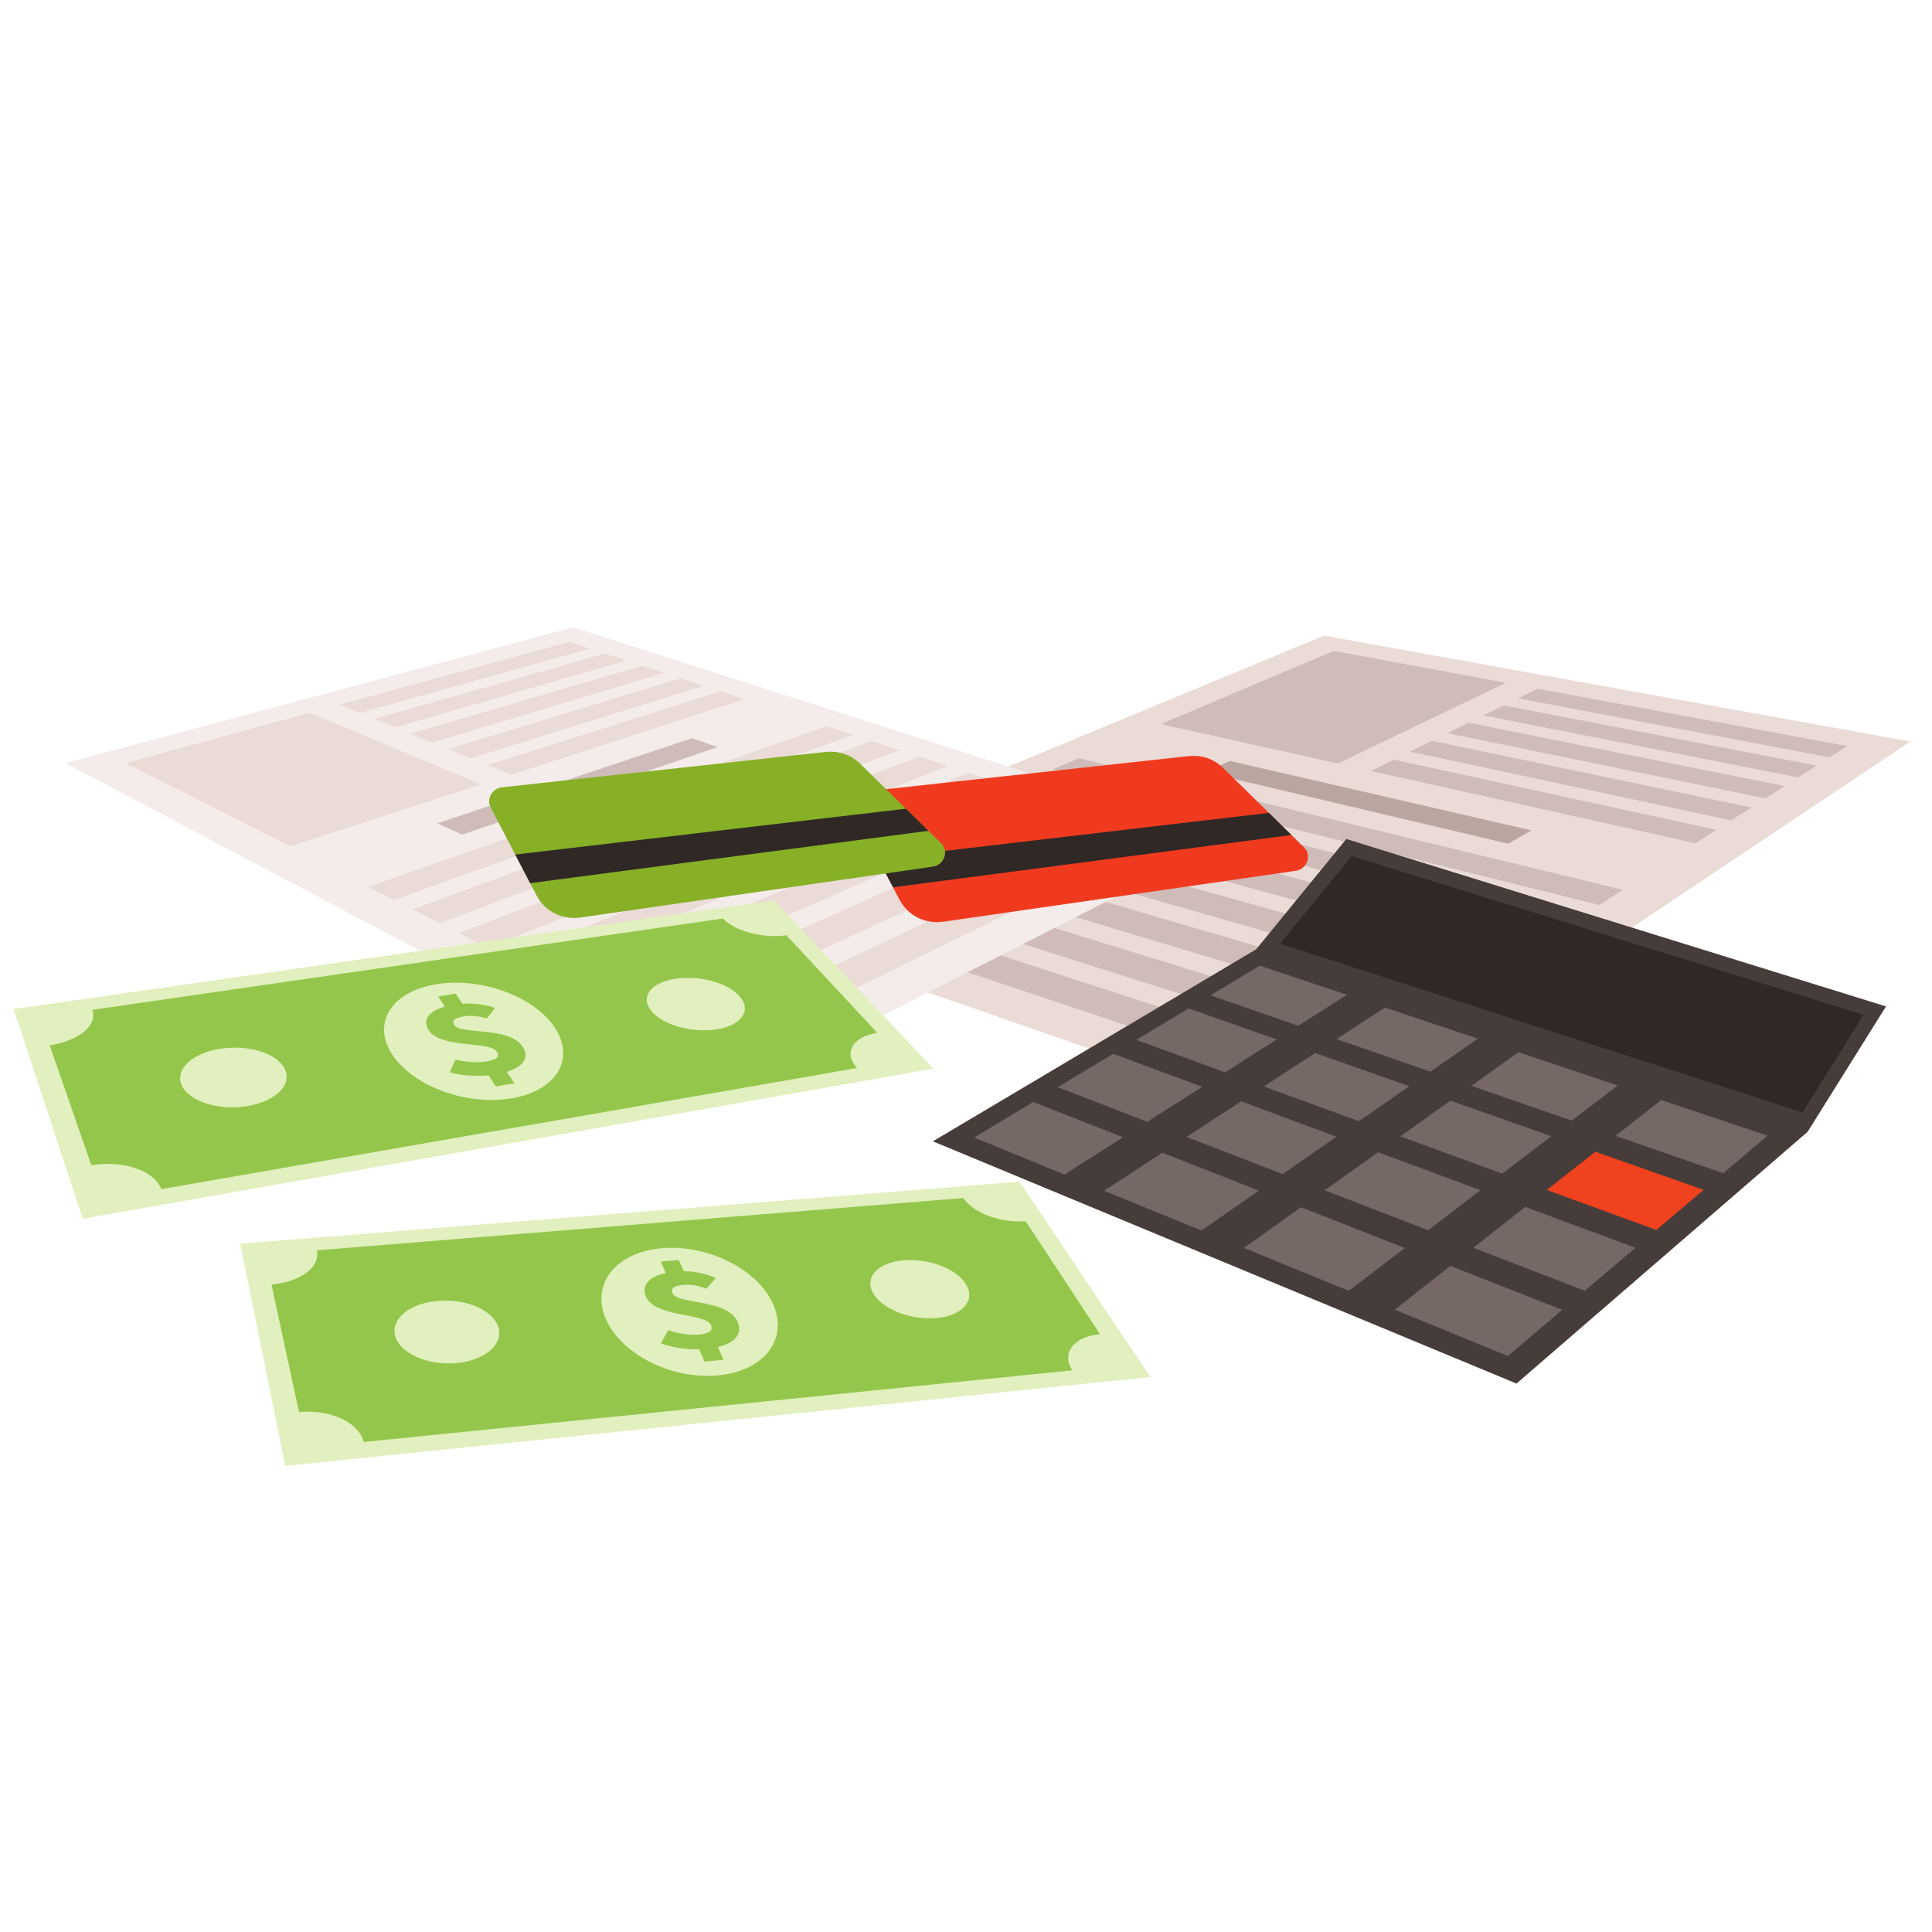 <?xml version="1.0" encoding="UTF-8" standalone="no"?>
<!-- Created with Inkscape (http://www.inkscape.org/) -->

<svg
   version="1.1"
   id="svg1"
   width="880"
   height="880"
   viewBox="0 0 880 880"
   sodipodi:docname="money-calculator.svg"
   inkscape:version="1.3.2 (091e20e, 2023-11-25, custom)"
   xmlns:inkscape="http://www.inkscape.org/namespaces/inkscape"
   xmlns:sodipodi="http://sodipodi.sourceforge.net/DTD/sodipodi-0.dtd"
   xmlns="http://www.w3.org/2000/svg"
   xmlns:svg="http://www.w3.org/2000/svg">
  <defs
     id="defs1">
    <clipPath
       clipPathUnits="userSpaceOnUse"
       id="clipPath3">
      <path
         d="M 0,660 H 660 V 0 H 0 Z"
         transform="translate(-452.346,-442.861)"
         id="path3" />
    </clipPath>
    <clipPath
       clipPathUnits="userSpaceOnUse"
       id="clipPath5">
      <path
         d="M 0,660 H 660 V 0 H 0 Z"
         transform="translate(-455.607,-437.654)"
         id="path5" />
    </clipPath>
    <clipPath
       clipPathUnits="userSpaceOnUse"
       id="clipPath7">
      <path
         d="M 0,660 H 660 V 0 H 0 Z"
         transform="translate(-420.156,-400.044)"
         id="path7" />
    </clipPath>
    <clipPath
       clipPathUnits="userSpaceOnUse"
       id="clipPath9">
      <path
         d="M 0,660 H 660 V 0 H 0 Z"
         transform="translate(-266.982,-357.865)"
         id="path9" />
    </clipPath>
    <clipPath
       clipPathUnits="userSpaceOnUse"
       id="clipPath11">
      <path
         d="M 0,660 H 660 V 0 H 0 Z"
         transform="translate(-22.392,-399.318)"
         id="path11" />
    </clipPath>
    <clipPath
       clipPathUnits="userSpaceOnUse"
       id="clipPath13">
      <path
         d="M 0,660 H 660 V 0 H 0 Z"
         transform="translate(-42.984,-399.328)"
         id="path13" />
    </clipPath>
    <clipPath
       clipPathUnits="userSpaceOnUse"
       id="clipPath15">
      <path
         d="M 0,660 H 660 V 0 H 0 Z"
         transform="translate(-149.388,-378.727)"
         id="path15" />
    </clipPath>
    <clipPath
       clipPathUnits="userSpaceOnUse"
       id="clipPath17">
      <path
         d="M 0,660 H 660 V 0 H 0 Z"
         transform="translate(-229.853,-304.093)"
         id="path17" />
    </clipPath>
    <clipPath
       clipPathUnits="userSpaceOnUse"
       id="clipPath19">
      <path
         d="M 0,660 H 660 V 0 H 0 Z"
         transform="translate(-307.218,-352.787)"
         id="path19" />
    </clipPath>
    <clipPath
       clipPathUnits="userSpaceOnUse"
       id="clipPath21">
      <path
         d="M 0,660 H 660 V 0 H 0 Z"
         transform="translate(-305.082,-356.879)"
         id="path21" />
    </clipPath>
    <clipPath
       clipPathUnits="userSpaceOnUse"
       id="clipPath23">
      <path
         d="M 0,660 H 660 V 0 H 0 Z"
         transform="translate(-183.237,-354.21)"
         id="path23" />
    </clipPath>
    <clipPath
       clipPathUnits="userSpaceOnUse"
       id="clipPath25">
      <path
         d="M 0,660 H 660 V 0 H 0 Z"
         transform="translate(-181.101,-358.303)"
         id="path25" />
    </clipPath>
    <clipPath
       clipPathUnits="userSpaceOnUse"
       id="clipPath27">
      <path
         d="M 0,660 H 660 V 0 H 0 Z"
         transform="translate(-318.688,-270.102)"
         id="path27" />
    </clipPath>
    <clipPath
       clipPathUnits="userSpaceOnUse"
       id="clipPath29">
      <path
         d="M 0,660 H 660 V 0 H 0 Z"
         transform="translate(-615.783,-279.997)"
         id="path29" />
    </clipPath>
    <clipPath
       clipPathUnits="userSpaceOnUse"
       id="clipPath31">
      <path
         d="M 0,660 H 660 V 0 H 0 Z"
         transform="translate(-495.479,-283.994)"
         id="path31" />
    </clipPath>
    <clipPath
       clipPathUnits="userSpaceOnUse"
       id="clipPath33">
      <path
         d="M 0,660 H 660 V 0 H 0 Z"
         transform="translate(-544.995,-266.542)"
         id="path33" />
    </clipPath>
    <clipPath
       clipPathUnits="userSpaceOnUse"
       id="clipPath35">
      <path
         d="M 0,660 H 660 V 0 H 0 Z"
         transform="translate(-406.049,-315.506)"
         id="path35" />
    </clipPath>
    <clipPath
       clipPathUnits="userSpaceOnUse"
       id="clipPath37">
      <path
         d="M 0,660 H 660 V 0 H 0 Z"
         transform="translate(-470.785,-266.383)"
         id="path37" />
    </clipPath>
    <clipPath
       clipPathUnits="userSpaceOnUse"
       id="clipPath39">
      <path
         d="M 0,660 H 660 V 0 H 0 Z"
         transform="translate(-521.048,-247.706)"
         id="path39" />
    </clipPath>
    <clipPath
       clipPathUnits="userSpaceOnUse"
       id="clipPath41">
      <path
         d="M 0,660 H 660 V 0 H 0 Z"
         transform="translate(-380.308,-300.01)"
         id="path41" />
    </clipPath>
    <clipPath
       clipPathUnits="userSpaceOnUse"
       id="clipPath43">
      <path
         d="M 0,660 H 660 V 0 H 0 Z"
         transform="translate(-444.437,-247.601)"
         id="path43" />
    </clipPath>
    <clipPath
       clipPathUnits="userSpaceOnUse"
       id="clipPath45">
      <path
         d="M 0,660 H 660 V 0 H 0 Z"
         transform="translate(-495.456,-227.558)"
         id="path45" />
    </clipPath>
    <clipPath
       clipPathUnits="userSpaceOnUse"
       id="clipPath47">
      <path
         d="M 0,660 H 660 V 0 H 0 Z"
         transform="translate(-352.944,-283.552)"
         id="path47" />
    </clipPath>
    <clipPath
       clipPathUnits="userSpaceOnUse"
       id="clipPath49">
      <path
         d="M 0,660 H 660 V 0 H 0 Z"
         transform="translate(-397.065,-266.216)"
         id="path49" />
    </clipPath>
    <clipPath
       clipPathUnits="userSpaceOnUse"
       id="clipPath51">
      <path
         d="M 0,660 H 660 V 0 H 0 Z"
         transform="translate(-423.979,-283.772)"
         id="path51" />
    </clipPath>
    <clipPath
       clipPathUnits="userSpaceOnUse"
       id="clipPath53">
      <path
         d="M 0,660 H 660 V 0 H 0 Z"
         transform="translate(-518.718,-300.54)"
         id="path53" />
    </clipPath>
    <clipPath
       clipPathUnits="userSpaceOnUse"
       id="clipPath55">
      <path
         d="M 0,660 H 660 V 0 H 0 Z"
         transform="translate(-567.481,-284.214)"
         id="path55" />
    </clipPath>
    <clipPath
       clipPathUnits="userSpaceOnUse"
       id="clipPath57">
      <path
         d="M 0,660 H 660 V 0 H 0 Z"
         transform="translate(-430.363,-330.125)"
         id="path57" />
    </clipPath>
    <clipPath
       clipPathUnits="userSpaceOnUse"
       id="clipPath59">
      <path
         d="M 0,660 H 660 V 0 H 0 Z"
         transform="translate(-473.112,-315.809)"
         id="path59" />
    </clipPath>
    <clipPath
       clipPathUnits="userSpaceOnUse"
       id="clipPath61">
      <path
         d="M 0,660 H 660 V 0 H 0 Z"
         transform="translate(-449.276,-300.275)"
         id="path61" />
    </clipPath>
    <clipPath
       clipPathUnits="userSpaceOnUse"
       id="clipPath63">
      <path
         d="M 0,660 H 660 V 0 H 0 Z"
         transform="translate(-4.654,-315.295)"
         id="path63" />
    </clipPath>
    <clipPath
       clipPathUnits="userSpaceOnUse"
       id="clipPath65">
      <path
         d="M 0,660 H 660 V 0 H 0 Z"
         transform="translate(-169.387,-288.858)"
         id="path65" />
    </clipPath>
    <clipPath
       clipPathUnits="userSpaceOnUse"
       id="clipPath67">
      <path
         d="M 0,660 H 660 V 0 H 0 Z"
         transform="translate(-82.055,-235.147)"
         id="path67" />
    </clipPath>
    <clipPath
       clipPathUnits="userSpaceOnUse"
       id="clipPath69">
      <path
         d="M 0,660 H 660 V 0 H 0 Z"
         transform="translate(-240.7,-194.852)"
         id="path69" />
    </clipPath>
  </defs>
  <sodipodi:namedview
     id="namedview1"
     pagecolor="#ffffff"
     bordercolor="#000000"
     borderopacity="0.25"
     inkscape:showpageshadow="2"
     inkscape:pageopacity="0.0"
     inkscape:pagecheckerboard="0"
     inkscape:deskcolor="#d1d1d1"
     inkscape:zoom="0.67272727"
     inkscape:cx="439.25676"
     inkscape:cy="440"
     inkscape:window-width="1440"
     inkscape:window-height="830"
     inkscape:window-x="-6"
     inkscape:window-y="-6"
     inkscape:window-maximized="1"
     inkscape:current-layer="g1">
    <inkscape:page
       x="0"
       y="0"
       inkscape:label="1"
       id="page1"
       width="880"
       height="880"
       margin="212.284 9.789 285.724 6.206"
       bleed="0" />
  </sodipodi:namedview>
  <g
     id="g1"
     inkscape:groupmode="layer"
     inkscape:label="1">
    <g
       id="group-MC0">
      <path
         id="path2"
         d="m 0,0 c 28.624,-5.176 58.953,-10.65 91.105,-16.456 34.111,-6.161 70.469,-12.73 109.208,-19.723 -24.557,-16.419 -51.838,-34.63 -82.244,-54.946 -34.207,-22.857 -72.934,-48.736 -117.092,-78.221 -45.479,15.807 -87.061,30.273 -125.174,43.529 -35.077,12.198 -67.53,23.48 -97.553,33.932 46.581,19.295 88.58,36.694 126.595,52.447 C -60.601,-25.118 -28.985,-12.02 0,0"
         style="fill:#eadbd7;fill-opacity:1;fill-rule:evenodd;stroke:none"
         transform="matrix(1.333,0,0,-1.333,603.128,289.518)"
         clip-path="url(#clipPath3)" />
      <path
         id="path4"
         d="m 0,0 c 9.33,-1.732 18.883,-3.503 28.574,-5.299 9.877,-1.828 19.992,-3.694 30.272,-5.599 -8.875,-4.265 -18.012,-8.647 -27.424,-13.172 -9.687,-4.655 -19.663,-9.453 -29.965,-14.42 -10.64,2.373 -21.053,4.687 -31.21,6.947 -9.967,2.216 -19.747,4.394 -29.301,6.518 10.571,4.486 20.819,8.822 30.786,13.048 C -18.593,-7.876 -9.167,-3.887 0,0"
         style="fill:#cfbcb8;fill-opacity:1;fill-rule:evenodd;stroke:none"
         transform="matrix(1.333,0,0,-1.333,607.477,296.462)"
         clip-path="url(#clipPath5)" />
      <path
         id="path6"
         d="m 0,0 c 15.736,-3.626 32.025,-7.369 48.837,-11.236 17.428,-4.011 35.445,-8.167 54.159,-12.483 -2.629,-1.499 -5.274,-3.027 -7.941,-4.551 -18.805,4.445 -36.93,8.729 -54.441,12.867 C 23.742,-11.418 7.379,-7.564 -8.414,-3.834 -5.583,-2.544 -2.797,-1.272 0,0"
         style="fill:#bba59f;fill-opacity:1;fill-rule:evenodd;stroke:none"
         transform="matrix(1.333,0,0,-1.333,560.208,346.609)"
         clip-path="url(#clipPath7)" />
      <path
         id="path8"
         d="m 0,0 c -3.827,-1.622 -7.61,-3.239 -11.488,-4.88 26.903,-8.994 55.648,-18.616 86.412,-28.912 33.034,-11.053 68.664,-22.977 107.072,-35.835 3.697,2.388 7.334,4.721 10.993,7.069 C 154.743,-50.152 119.249,-38.643 86.28,-27.96 55.595,-18.02 26.877,-8.71 0,0 M 18.805,7.984 C 15.136,6.426 11.507,4.889 7.839,3.318 c 26.865,-8.513 55.549,-17.602 86.197,-27.32 32.907,-10.436 68.285,-21.665 106.406,-33.758 3.51,2.259 6.939,4.478 10.412,6.707 -37.943,11.66 -73.194,22.505 -105.977,32.583 C 74.298,-9.068 45.659,-0.267 18.805,7.984 m 17.98,7.626 c -3.449,-1.471 -6.982,-2.965 -10.476,-4.445 26.833,-8.074 55.433,-16.673 85.962,-25.861 32.71,-9.844 67.858,-20.429 105.649,-31.814 3.301,2.114 6.618,4.241 9.84,6.33 -37.593,10.985 -72.6,21.224 -105.176,30.743 C 92.137,-0.535 63.595,7.785 36.785,15.61 m 17.252,7.308 c -3.314,-1.397 -6.688,-2.831 -10.063,-4.249 26.785,-7.663 55.278,-15.814 85.65,-24.506 32.514,-9.307 67.412,-19.297 104.87,-30.038 3.116,2.01 6.276,4.034 9.34,5.993 -37.248,10.383 -71.972,20.048 -104.365,29.055 -30.276,8.419 -58.708,16.318 -85.432,23.745 m 16.524,7.019 c -3.189,-1.351 -6.384,-2.711 -9.66,-4.092 26.701,-7.277 55.098,-14.998 85.312,-23.239 32.286,-8.804 66.889,-18.253 103.994,-28.39 3.019,1.932 5.959,3.841 8.891,5.708 -36.89,9.797 -71.31,18.947 -103.465,27.471 -30.114,7.984 -58.438,15.481 -85.072,22.542 m 31.099,13.181 c -2.933,-1.246 -5.875,-2.495 -8.869,-3.759 26.491,-6.572 54.627,-13.557 84.476,-20.974 31.821,-7.904 65.805,-16.363 102.162,-25.412 2.693,1.739 5.376,3.464 8.05,5.176 -36.132,8.753 -69.94,16.95 -101.595,24.613 -29.736,7.197 -57.792,13.967 -84.224,20.356 m 120.571,5.954 c -2.482,-1.222 -4.983,-2.456 -7.507,-3.707 16.775,-3.584 34.131,-7.29 52.066,-11.122 18.545,-3.966 37.792,-8.096 57.707,-12.355 2.322,1.491 4.615,2.958 6.871,4.41 -19.775,4.127 -38.887,8.109 -57.334,11.963 -17.826,3.724 -35.092,7.332 -51.803,10.811 m 12.538,6.175 c -2.406,-1.18 -4.819,-2.37 -7.236,-3.569 16.646,-3.411 33.852,-6.944 51.614,-10.581 18.357,-3.761 37.379,-7.66 57.058,-11.701 2.19,1.403 4.395,2.816 6.574,4.206 -19.536,3.911 -38.437,7.703 -56.681,11.36 -17.648,3.54 -34.766,6.961 -51.329,10.285 m 12.034,5.918 c -2.285,-1.127 -4.615,-2.273 -6.95,-3.41 16.52,-3.258 33.571,-6.614 51.154,-10.076 18.155,-3.576 36.967,-7.281 56.39,-11.119 2.104,1.348 4.204,2.698 6.282,4.034 -19.281,3.705 -37.972,7.304 -56.011,10.777 -17.489,3.366 -34.432,6.639 -50.865,9.794 M 209.206,42.64 c -2.59,-1.275 -5.191,-2.56 -7.831,-3.859 16.917,-3.759 34.444,-7.672 52.538,-11.701 18.741,-4.172 38.197,-8.519 58.367,-13.015 2.418,1.542 4.792,3.075 7.178,4.591 -20.03,4.369 -39.348,8.567 -57.998,12.623 -18.004,3.915 -35.422,7.709 -52.254,11.361 m 49.186,24.228 c 16.284,-3.014 33.09,-6.126 50.401,-9.336 17.835,-3.308 36.316,-6.721 55.337,-10.245 -1.983,-1.286 -4,-2.569 -6.008,-3.868 -19.187,3.641 -37.787,7.158 -55.738,10.56 -17.421,3.305 -34.319,6.495 -50.669,9.598 2.235,1.104 4.461,2.197 6.677,3.291 M 86.428,36.665 c 26.547,-6.712 54.73,-13.845 84.649,-21.418 31.92,-8.077 66.05,-16.731 102.547,-25.982 -2.781,-1.792 -5.585,-3.595 -8.472,-5.437 -36.716,9.561 -71.019,18.494 -103.095,26.839 -30.031,7.809 -58.287,15.156 -84.889,22.075 3.131,1.33 6.206,2.627 9.26,3.923"
         style="fill:#cfbcb8;fill-opacity:1;fill-rule:evenodd;stroke:none"
         transform="matrix(1.333,0,0,-1.333,355.976,402.846)"
         clip-path="url(#clipPath9)" />
      <path
         id="path10"
         d="m 0,0 c 34.103,9.124 65.868,17.615 95.495,25.538 27.652,7.395 53.618,14.338 77.974,20.851 29.206,-9.351 61.126,-19.559 96.086,-30.744 38.556,-12.335 81.267,-25.994 128.779,-41.188 -23.377,-11.913 -48.84,-24.901 -76.646,-39.072 -30.579,-15.592 -64.323,-32.79 -101.683,-51.848 -49.479,26.181 -92.519,48.97 -130.271,68.956 C 56.395,-29.853 26.647,-14.118 0,0"
         style="fill:#f4ecea;fill-opacity:1;fill-rule:evenodd;stroke:none"
         transform="matrix(1.333,0,0,-1.333,29.855,347.576)"
         clip-path="url(#clipPath11)" />
      <path
         id="path12"
         d="m 0,0 c 11.078,3.027 21.948,6.006 32.539,8.9 10.328,2.823 20.45,5.59 30.327,8.294 9.001,-3.758 18.27,-7.638 27.858,-11.654 9.874,-4.137 20.079,-8.413 30.632,-12.845 -10.16,-3.293 -20.626,-6.68 -31.318,-10.145 -10.982,-3.56 -22.321,-7.228 -33.909,-10.997 -10.224,5.184 -20.048,10.16 -29.534,14.966 C 17.417,-8.832 8.562,-4.339 0,0"
         style="fill:#eadbd7;fill-opacity:1;fill-rule:evenodd;stroke:none"
         transform="matrix(1.333,0,0,-1.333,57.313,347.563)"
         clip-path="url(#clipPath13)" />
      <path
         id="path14"
         d="m 0,0 c 15.96,5.333 31.311,10.467 46.07,15.406 14.166,4.737 27.851,9.304 41.033,13.71 2.872,-1.013 5.752,-2.035 8.658,-3.065 C 82.565,21.532 68.872,16.839 54.674,11.978 39.889,6.916 24.503,1.643 8.493,-3.849 5.63,-2.555 2.807,-1.273 0,0"
         style="fill:#cfbcb8;fill-opacity:1;fill-rule:evenodd;stroke:none"
         transform="matrix(1.333,0,0,-1.333,199.184,375.031)"
         clip-path="url(#clipPath15)" />
      <path
         id="path16"
         d="m 0,0 c 4.056,-2.073 8.096,-4.119 12.236,-6.237 31.661,15.477 60.691,29.676 87.358,42.716 24.569,12.013 47.332,23.146 68.464,33.476 -3.969,1.302 -7.847,2.58 -11.765,3.865 C 135.065,63.795 112.18,52.988 87.523,41.335 60.794,28.707 31.698,14.966 0,0 m -19.811,10.094 c 3.824,-1.947 7.649,-3.895 11.532,-5.874 31.701,14.632 60.806,28.057 87.594,40.418 24.7,11.396 47.64,21.985 68.958,31.82 -3.759,1.235 -7.49,2.462 -11.224,3.689 C 115.637,70.586 92.607,60.296 67.838,49.234 41.005,37.248 11.876,24.248 -19.811,10.094 m -18.701,9.52 c 3.564,-1.823 7.223,-3.679 10.865,-5.526 31.682,13.84 60.816,26.555 87.66,38.285 24.824,10.842 47.899,20.915 69.368,30.292 -3.592,1.178 -7.182,2.36 -10.723,3.52 C 97.118,77.054 73.985,67.257 49.118,56.726 22.25,45.349 -6.876,33.015 -38.512,19.614 m -17.705,9.016 c 3.356,-1.72 6.831,-3.488 10.285,-5.246 31.612,13.111 60.713,25.183 87.596,36.326 24.891,10.319 48.069,19.929 69.654,28.883 -3.422,1.124 -6.887,2.261 -10.245,3.361 C 79.411,83.238 56.195,73.892 31.284,63.856 4.4,53.033 -24.673,41.322 -56.217,28.63 m -16.782,8.533 c 3.194,-1.633 6.445,-3.287 9.76,-4.965 31.489,12.429 60.552,23.894 87.432,34.5 24.931,9.834 48.162,19.008 69.856,27.562 -3.335,1.097 -6.611,2.169 -9.84,3.231 C 62.473,89.155 39.215,80.219 14.283,70.655 -12.585,60.352 -41.6,49.213 -72.999,37.163 m -31.063,15.788 c 2.916,-1.474 5.825,-2.969 8.789,-4.467 31.135,11.205 60.024,21.585 86.817,31.232 24.912,8.967 48.212,17.36 70.017,25.203 -3.022,0.99 -6.034,1.972 -9.017,2.955 -21.827,-7.655 -45.13,-15.83 -70.033,-24.562 -26.752,-9.378 -55.56,-19.475 -86.573,-30.361 m 27.292,47.104 c 2.57,-1.045 5.163,-2.1 7.766,-3.165 14.467,4.501 28.424,8.842 41.877,13.034 12.959,4.038 25.505,7.95 37.645,11.725 -2.64,0.865 -5.275,1.729 -7.868,2.579 -12.14,-3.689 -24.672,-7.508 -37.629,-11.452 -13.434,-4.088 -27.364,-8.333 -41.791,-12.721 m -12.91,5.25 c 2.465,-1.001 4.962,-2.01 7.444,-3.028 14.395,4.32 28.296,8.477 41.717,12.502 12.946,3.882 25.484,7.637 37.616,11.274 -2.547,0.828 -5.07,1.663 -7.589,2.484 -12.13,-3.555 -24.646,-7.228 -37.568,-11.021 -13.397,-3.934 -27.253,-8.001 -41.62,-12.211 m -12.387,5.035 c 2.357,-0.954 4.764,-1.925 7.133,-2.898 14.336,4.137 28.175,8.139 41.543,12.003 12.925,3.734 25.431,7.343 37.548,10.844 -2.425,0.798 -4.886,1.603 -7.282,2.394 -12.129,-3.428 -24.609,-6.966 -37.508,-10.615 -13.339,-3.776 -27.149,-7.685 -41.434,-11.728 m 38.762,-15.773 c 2.691,-1.091 5.392,-2.195 8.095,-3.297 14.515,4.7 28.517,9.235 41.999,13.601 12.994,4.208 25.55,8.277 37.693,12.204 -2.754,0.901 -5.469,1.796 -8.193,2.682 -12.127,-3.837 -24.687,-7.812 -37.667,-11.919 -13.466,-4.261 -27.427,-8.682 -41.927,-13.271 m -50.664,20.604 c 14.195,3.884 27.942,7.64 41.232,11.273 12.857,3.513 25.325,6.925 37.418,10.229 2.323,-0.769 4.676,-1.536 7.026,-2.305 -12.099,-3.374 -24.583,-6.854 -37.451,-10.447 -13.322,-3.72 -27.117,-7.563 -41.346,-11.535 -2.306,0.934 -4.598,1.868 -6.879,2.785 m 25.037,-69.907 c 31.241,11.451 60.15,22.053 86.958,31.873 24.927,9.134 48.235,17.669 70.013,25.652 3.123,-1.019 6.233,-2.039 9.443,-3.09 C 55.719,91.514 32.44,82.748 7.502,73.361 -19.334,63.257 -48.312,52.349 -79.655,40.55 c -3.165,1.596 -6.229,3.16 -9.277,4.714"
         style="fill:#eadbd7;fill-opacity:1;fill-rule:evenodd;stroke:none"
         transform="matrix(1.333,0,0,-1.333,306.471,474.543)"
         clip-path="url(#clipPath17)" />
      <path
         id="path18"
         d="m 0,0 -15.632,29.948 c -0.729,1.394 -0.691,2.964 0.104,4.394 0.795,1.43 2.123,2.32 3.727,2.495 l 110.496,12.07 c 4.647,0.508 8.763,-0.892 12.011,-4.077 l 27.625,-27.137 c 1.27,-1.246 1.655,-3.027 1.032,-4.763 -0.626,-1.738 -2.081,-2.931 -3.889,-3.194 L 15.225,-7.634 C 8.792,-8.561 2.934,-5.627 0,0"
         style="fill:#f03a1f;fill-opacity:1;fill-rule:evenodd;stroke:none"
         transform="matrix(1.333,0,0,-1.333,409.624,409.618)"
         clip-path="url(#clipPath19)" />
      <path
         id="path20"
         d="m 0,0 -5.103,9.774 133.526,15.66 7.693,-7.557 z"
         style="fill:#2f2825;fill-opacity:1;fill-rule:evenodd;stroke:none"
         transform="matrix(1.333,0,0,-1.333,406.775,404.161)"
         clip-path="url(#clipPath21)" />
      <path
         id="path22"
         d="m 0,0 -15.628,29.95 c -0.729,1.395 -0.693,2.964 0.101,4.392 0.795,1.429 2.125,2.32 3.727,2.498 L 98.698,48.908 c 4.646,0.507 8.764,-0.89 12.01,-4.079 l 27.629,-27.136 c 1.268,-1.246 1.654,-3.027 1.029,-4.763 C 138.74,11.193 137.288,10 135.475,9.735 L 15.231,-7.632 C 8.796,-8.563 2.938,-5.628 0,0"
         style="fill:#87b027;fill-opacity:1;fill-rule:evenodd;stroke:none"
         transform="matrix(1.333,0,0,-1.333,244.316,407.719)"
         clip-path="url(#clipPath23)" />
      <path
         id="path24"
         d="m 0,0 -5.1,9.776 133.524,15.658 7.692,-7.554 z"
         style="fill:#2f2825;fill-opacity:1;fill-rule:evenodd;stroke:none"
         transform="matrix(1.333,0,0,-1.333,241.468,402.263)"
         clip-path="url(#clipPath25)" />
      <path
         id="path26"
         d="M 0,0 110.475,65.625 141.277,103.313 325.678,46.104 298.906,3.273 199.417,-82.769 Z"
         style="fill:#463d3b;fill-opacity:1;fill-rule:evenodd;stroke:none"
         transform="matrix(1.333,0,0,-1.333,424.917,519.865)"
         clip-path="url(#clipPath27)" />
      <path
         id="path28"
         d="m 0,0 20.835,33.331 -174.901,54.26 -24.48,-29.956 z"
         style="fill:#2f2825;fill-opacity:1;fill-rule:evenodd;stroke:none"
         transform="matrix(1.333,0,0,-1.333,821.044,506.671)"
         clip-path="url(#clipPath29)" />
      <path
         id="path30"
         d="M 0,0 C 11.315,-3.986 22.802,-8.026 34.482,-12.14 28.968,-16.339 23.386,-20.601 17.716,-24.928 5.904,-20.617 -5.698,-16.376 -17.123,-12.204 -11.318,-8.063 -5.605,-4.002 0,0"
         style="fill:#766864;fill-opacity:1;fill-rule:evenodd;stroke:none"
         transform="matrix(1.333,0,0,-1.333,660.638,501.341)"
         clip-path="url(#clipPath31)" />
      <path
         id="path32"
         d="M 0,0 C 12.141,-4.263 24.472,-8.609 36.993,-13.025 31.711,-17.517 26.316,-22.081 20.854,-26.732 8.148,-22.094 -4.32,-17.526 -16.58,-13.047 -10.958,-8.62 -5.423,-4.271 0,0"
         style="fill:#f0421e;fill-opacity:1;fill-rule:evenodd;stroke:none"
         transform="matrix(1.333,0,0,-1.333,726.66,524.611)"
         clip-path="url(#clipPath33)" />
      <path
         id="path34"
         d="m 0,0 c 9.877,-3.482 19.907,-7.017 30.091,-10.607 -5.798,-3.68 -11.666,-7.423 -17.643,-11.224 -10.243,3.759 -20.353,7.449 -30.306,11.08 C -11.822,-7.114 -5.855,-3.535 0,0"
         style="fill:#766864;fill-opacity:1;fill-rule:evenodd;stroke:none"
         transform="matrix(1.333,0,0,-1.333,541.398,459.325)"
         clip-path="url(#clipPath35)" />
      <path
         id="path36"
         d="M 0,0 C 11.473,-4.26 23.12,-8.586 34.978,-12.988 29.092,-17.474 23.125,-22.036 17.081,-26.656 5.09,-22.033 -6.67,-17.484 -18.251,-13.015 -12.096,-8.614 -6.001,-4.265 0,0"
         style="fill:#766864;fill-opacity:1;fill-rule:evenodd;stroke:none"
         transform="matrix(1.333,0,0,-1.333,627.714,524.823)"
         clip-path="url(#clipPath37)" />
      <path
         id="path38"
         d="M 0,0 C 12.329,-4.575 24.873,-9.235 37.628,-13.975 31.964,-18.797 26.184,-23.693 20.342,-28.66 7.428,-23.674 -5.27,-18.768 -17.733,-13.954 -11.737,-9.23 -5.82,-4.581 0,0"
         style="fill:#766864;fill-opacity:1;fill-rule:evenodd;stroke:none"
         transform="matrix(1.333,0,0,-1.333,694.731,549.725)"
         clip-path="url(#clipPath39)" />
      <path
         id="path40"
         d="M 0,0 C 9.975,-3.711 20.105,-7.475 30.39,-11.3 24.22,-15.223 17.977,-19.201 11.634,-23.236 1.272,-19.229 -8.935,-15.295 -18.984,-11.411 -12.567,-7.56 -6.248,-3.753 0,0"
         style="fill:#766864;fill-opacity:1;fill-rule:evenodd;stroke:none"
         transform="matrix(1.333,0,0,-1.333,507.077,479.987)"
         clip-path="url(#clipPath41)" />
      <path
         id="path42"
         d="m 0,0 c 11.648,-4.57 23.451,-9.215 35.491,-13.943 -6.3,-4.798 -12.679,-9.681 -19.162,-14.633 -12.168,4.968 -24.077,9.849 -35.828,14.656 C -12.893,-9.215 -6.386,-4.57 0,0"
         style="fill:#766864;fill-opacity:1;fill-rule:evenodd;stroke:none"
         transform="matrix(1.333,0,0,-1.333,592.582,549.866)"
         clip-path="url(#clipPath43)" />
      <path
         id="path44"
         d="M 0,0 C 12.514,-4.917 25.28,-9.93 38.247,-15.032 32.169,-20.201 25.971,-25.455 19.688,-30.794 6.547,-25.413 -6.338,-20.138 -19.004,-14.963 -12.567,-9.894 -6.233,-4.909 0,0"
         style="fill:#766864;fill-opacity:1;fill-rule:evenodd;stroke:none"
         transform="matrix(1.333,0,0,-1.333,660.608,576.59)"
         clip-path="url(#clipPath45)" />
      <path
         id="path46"
         d="m 0,0 c 10.069,-3.958 20.299,-7.976 30.7,-12.064 -6.568,-4.179 -13.22,-8.423 -19.986,-12.729 -10.476,4.284 -20.755,8.504 -30.898,12.645 C -13.366,-8.042 -6.625,-3.989 0,0"
         style="fill:#766864;fill-opacity:1;fill-rule:evenodd;stroke:none"
         transform="matrix(1.333,0,0,-1.333,470.592,501.931)"
         clip-path="url(#clipPath47)" />
      <path
         id="path48"
         d="M 0,0 C 10.817,-4.244 21.794,-8.557 32.988,-12.954 26.536,-17.434 19.989,-21.977 13.357,-26.59 2.064,-21.972 -8.989,-17.439 -19.887,-12.991 -13.159,-8.602 -6.528,-4.268 0,0"
         style="fill:#766864;fill-opacity:1;fill-rule:evenodd;stroke:none"
         transform="matrix(1.333,0,0,-1.333,529.421,525.046)"
         clip-path="url(#clipPath49)" />
      <path
         id="path50"
         d="m 0,0 c 10.698,-3.966 21.528,-7.996 32.594,-12.099 -6.047,-4.193 -12.168,-8.448 -18.387,-12.763 -11.148,4.31 -22.08,8.533 -32.857,12.689 C -12.348,-8.06 -6.129,-3.993 0,0"
         style="fill:#766864;fill-opacity:1;fill-rule:evenodd;stroke:none"
         transform="matrix(1.333,0,0,-1.333,565.305,501.637)"
         clip-path="url(#clipPath51)" />
      <path
         id="path52"
         d="M 0,0 C 11.154,-3.731 22.444,-7.522 33.956,-11.366 28.768,-15.311 23.528,-19.312 18.209,-23.368 6.577,-19.34 -4.842,-15.379 -16.107,-11.472 -10.675,-7.597 -5.301,-3.769 0,0"
         style="fill:#766864;fill-opacity:1;fill-rule:evenodd;stroke:none"
         transform="matrix(1.333,0,0,-1.333,691.624,479.28)"
         clip-path="url(#clipPath53)" />
      <path
         id="path54"
         d="M 0,0 C 11.928,-3.994 24.029,-8.044 36.339,-12.174 31.38,-16.39 26.327,-20.667 21.22,-25.01 8.748,-20.689 -3.512,-16.426 -15.581,-12.243 -10.314,-8.11 -5.121,-4.025 0,0"
         style="fill:#766864;fill-opacity:1;fill-rule:evenodd;stroke:none"
         transform="matrix(1.333,0,0,-1.333,756.642,501.048)"
         clip-path="url(#clipPath55)" />
      <path
         id="path56"
         d="M 0,0 C 9.774,-3.279 19.703,-6.595 29.76,-9.972 24.284,-13.447 18.749,-16.982 13.121,-20.551 2.98,-17.025 -7.027,-13.559 -16.86,-10.144 -11.172,-6.725 -5.559,-3.335 0,0"
         style="fill:#766864;fill-opacity:1;fill-rule:evenodd;stroke:none"
         transform="matrix(1.333,0,0,-1.333,573.818,439.833)"
         clip-path="url(#clipPath57)" />
      <path
         id="path58"
         d="M 0,0 C 10.42,-3.483 21.007,-7.029 31.767,-10.632 26.439,-14.335 21.015,-18.086 15.518,-21.89 4.652,-18.123 -6.022,-14.42 -16.524,-10.771 -10.942,-7.139 -5.434,-3.541 0,0"
         style="fill:#766864;fill-opacity:1;fill-rule:evenodd;stroke:none"
         transform="matrix(1.333,0,0,-1.333,630.816,458.922)"
         clip-path="url(#clipPath59)" />
      <path
         id="path60"
         d="m 0,0 c 10.551,-3.717 21.27,-7.497 32.184,-11.34 -5.67,-3.924 -11.413,-7.915 -17.26,-11.963 -11,4.022 -21.805,7.982 -32.455,11.867 C -11.599,-7.57 -5.754,-3.753 0,0"
         style="fill:#766864;fill-opacity:1;fill-rule:evenodd;stroke:none"
         transform="matrix(1.333,0,0,-1.333,599.035,479.633)"
         clip-path="url(#clipPath61)" />
      <path
         id="path62"
         d="m 0,0 c 47.797,6.844 93.696,13.412 137.699,19.71 42.262,6.047 82.917,11.865 122.061,17.463 8.204,-8.654 16.739,-17.659 25.611,-27.011 9.246,-9.747 18.895,-19.923 28.951,-30.52 -43.169,-7.613 -88.259,-15.574 -135.352,-23.883 -49.362,-8.711 -101.108,-17.843 -155.355,-27.42 -4.414,13.387 -8.62,26.15 -12.631,38.325 C 7.161,-21.726 3.498,-10.62 0,0"
         style="fill:#e1f0be;fill-opacity:1;fill-rule:evenodd;stroke:none"
         transform="matrix(1.333,0,0,-1.333,6.206,459.607)"
         clip-path="url(#clipPath63)" />
      <path
         id="path64"
         d="M 0,0 C 2.116,0.353 4.202,0.708 6.346,1.064 5.479,2.375 4.623,3.688 3.762,4.997 c 6.107,1.914 7.665,5.211 5.309,8.708 -4.594,6.82 -21.124,3.903 -23.26,7.266 -1.005,1.574 0.235,2.496 3.241,2.964 2.628,0.407 4.952,0.119 7.969,-0.674 0.893,1.203 1.752,2.406 2.661,3.607 -3.374,1.031 -6.931,1.678 -11.109,1.382 -0.753,1.142 -1.509,2.289 -2.256,3.424 -2.004,-0.305 -4.008,-0.61 -6.012,-0.906 0.753,-1.166 1.503,-2.338 2.261,-3.504 -5.519,-1.56 -7.7,-4.492 -5.577,-7.941 3.992,-6.475 20.878,-3.707 23.326,-7.431 C 1.429,10.195 0.392,9.105 -3.248,8.518 -6.338,8.014 -9.678,8.278 -13.866,9.155 -14.512,7.7 -15.135,6.24 -15.764,4.779 -11.66,3.664 -6.476,3.435 -2.447,3.807 -1.632,2.542 -0.816,1.274 0,0 m -19.782,35.014 c -7.441,-1.108 -13.085,-4.177 -16.013,-8.286 -2.977,-4.183 -3.365,-9.44 -0.16,-14.948 3.206,-5.506 9.519,-10.187 17.021,-13.103 7.549,-2.94 16.382,-4.092 24.34,-2.741 7.956,1.35 13.515,4.891 16.047,9.448 2.486,4.474 2.083,9.967 -1.652,15.236 -3.734,5.27 -9.974,9.378 -17.078,11.94 -7.064,2.546 -15.067,3.562 -22.505,2.454 m 81.113,1.781 c -8.26,-1.268 -12.099,-6.076 -8.302,-10.907 3.798,-4.833 14.028,-7.77 22.52,-6.379 8.493,1.392 11.87,6.473 7.828,11.192 -4.042,4.721 -13.784,7.363 -22.046,6.094 M -94.109,12.88 c -9.572,-1.471 -15.599,-6.937 -13.268,-12.426 2.331,-5.493 12.484,-8.808 22.384,-7.187 9.9,1.623 15.537,7.43 12.848,12.774 -2.687,5.344 -12.392,8.312 -21.964,6.839 m -43.811,13.272 c 39.045,5.655 76.758,11.12 113.215,16.406 35.202,5.106 69.307,10.044 102.338,14.83 3.886,-4.333 13.63,-6.926 21.63,-5.73 4.898,-5.236 9.88,-10.595 14.982,-16.064 5.248,-5.618 10.606,-11.364 16.084,-17.254 -8.45,-1.426 -11.637,-6.785 -6.916,-12.058 C 87.377,0.014 50.038,-6.486 11.287,-13.232 c -40.252,-7.006 -82.09,-14.288 -125.6,-21.856 -2.452,6.383 -13.082,9.985 -23.914,8.159 -2.542,7.301 -5.004,14.405 -7.4,21.315 -2.329,6.724 -4.604,13.288 -6.805,19.677 10.072,1.501 16.514,6.95 14.512,12.089"
         style="fill:#94c64b;fill-opacity:1;fill-rule:evenodd;stroke:none"
         transform="matrix(1.333,0,0,-1.333,225.85,494.855)"
         clip-path="url(#clipPath65)" />
      <path
         id="path66"
         d="m 0,0 c 47.479,3.774 93.676,7.451 138.598,11.022 43.697,3.472 86.248,6.857 127.68,10.15 6.811,-10.16 13.866,-20.679 21.173,-31.568 7.575,-11.293 15.442,-23.019 23.605,-35.181 C 265.434,-50.259 218.452,-55.082 170.02,-60.056 120.112,-65.177 68.516,-70.473 15.384,-75.934 12.557,-61.984 9.841,-48.583 7.235,-35.722 4.731,-23.358 2.319,-11.462 0,0"
         style="fill:#e1f0be;fill-opacity:1;fill-rule:evenodd;stroke:none"
         transform="matrix(1.333,0,0,-1.333,109.406,566.471)"
         clip-path="url(#clipPath67)" />
      <path
         id="path68"
         d="M 0,0 C 2.155,0.209 4.31,0.416 6.468,0.625 5.829,2.081 5.164,3.527 4.53,4.976 c 6.389,1.553 8.469,4.917 6.653,8.822 -3.538,7.604 -20.497,5.768 -22.133,9.505 -0.771,1.763 0.594,2.65 3.692,2.921 2.686,0.233 4.968,-0.244 7.871,-1.328 1.068,1.222 2.128,2.447 3.215,3.661 -3.197,1.359 -6.691,2.329 -10.916,2.321 -0.588,1.286 -1.15,2.572 -1.739,3.839 -2.049,-0.175 -4.098,-0.345 -6.149,-0.52 0.561,-1.309 1.147,-2.619 1.707,-3.928 -5.742,-1.251 -8.377,-4.22 -6.762,-8.053 C -17.002,15.033 0.291,16.692 2.158,12.538 3,10.664 1.776,9.582 -1.914,9.235 -5.089,8.939 -8.386,9.483 -12.432,10.723 -13.288,9.241 -14.144,7.748 -14.95,6.259 -11.053,4.763 -5.921,4.122 -1.852,4.198 -1.228,2.802 -0.63,1.402 0,0 m -14.457,38.767 c -7.629,-0.638 -13.696,-3.525 -17.217,-7.696 -3.58,-4.243 -4.721,-9.8 -2.327,-15.875 2.394,-6.074 7.982,-11.485 14.964,-15.125 7.058,-3.678 15.681,-5.555 23.817,-4.759 8.134,0.795 14.226,4.081 17.497,8.704 3.213,4.544 3.7,10.417 0.801,16.334 -2.895,5.916 -8.515,10.796 -15.295,14.097 -6.704,3.26 -14.611,4.956 -22.24,4.32 M 67.939,34.616 C 59.287,33.86 54.526,28.954 57.545,23.467 c 3.022,-5.489 12.851,-9.41 21.758,-8.577 8.903,0.831 13.336,6.043 10.074,11.45 -3.259,5.408 -12.783,9.032 -21.438,8.276 M -91.201,20.753 c -9.564,-0.836 -16.138,-6.124 -14.505,-12.04 1.633,-5.911 11.101,-10.131 20.988,-9.203 9.887,0.927 16.146,6.563 14.206,12.385 -1.938,5.823 -11.123,9.693 -20.689,8.858 m -41.329,17.272 c 38.991,3.149 77.067,6.234 114.288,9.241 36.362,2.936 71.899,5.804 106.68,8.626 3.199,-5.056 12.747,-8.629 21.258,-7.91 4.016,-6.108 8.13,-12.33 12.328,-18.692 4.279,-6.485 8.64,-13.132 13.095,-19.901 C 126.133,8.511 121.834,3.012 125.635,-2.993 87.759,-6.82 48.97,-10.746 9.185,-14.762 c -40.813,-4.125 -82.685,-8.352 -125.669,-12.695 -1.627,6.726 -11.503,11.248 -22.107,10.209 -1.648,7.689 -3.287,15.21 -4.862,22.55 -1.534,7.164 -3.041,14.183 -4.539,21.041 9.954,0.838 16.838,6.105 15.462,11.682"
         style="fill:#94c64b;fill-opacity:1;fill-rule:evenodd;stroke:none"
         transform="matrix(1.333,0,0,-1.333,320.934,620.197)"
         clip-path="url(#clipPath69)" />
    </g>
  </g>
</svg>
